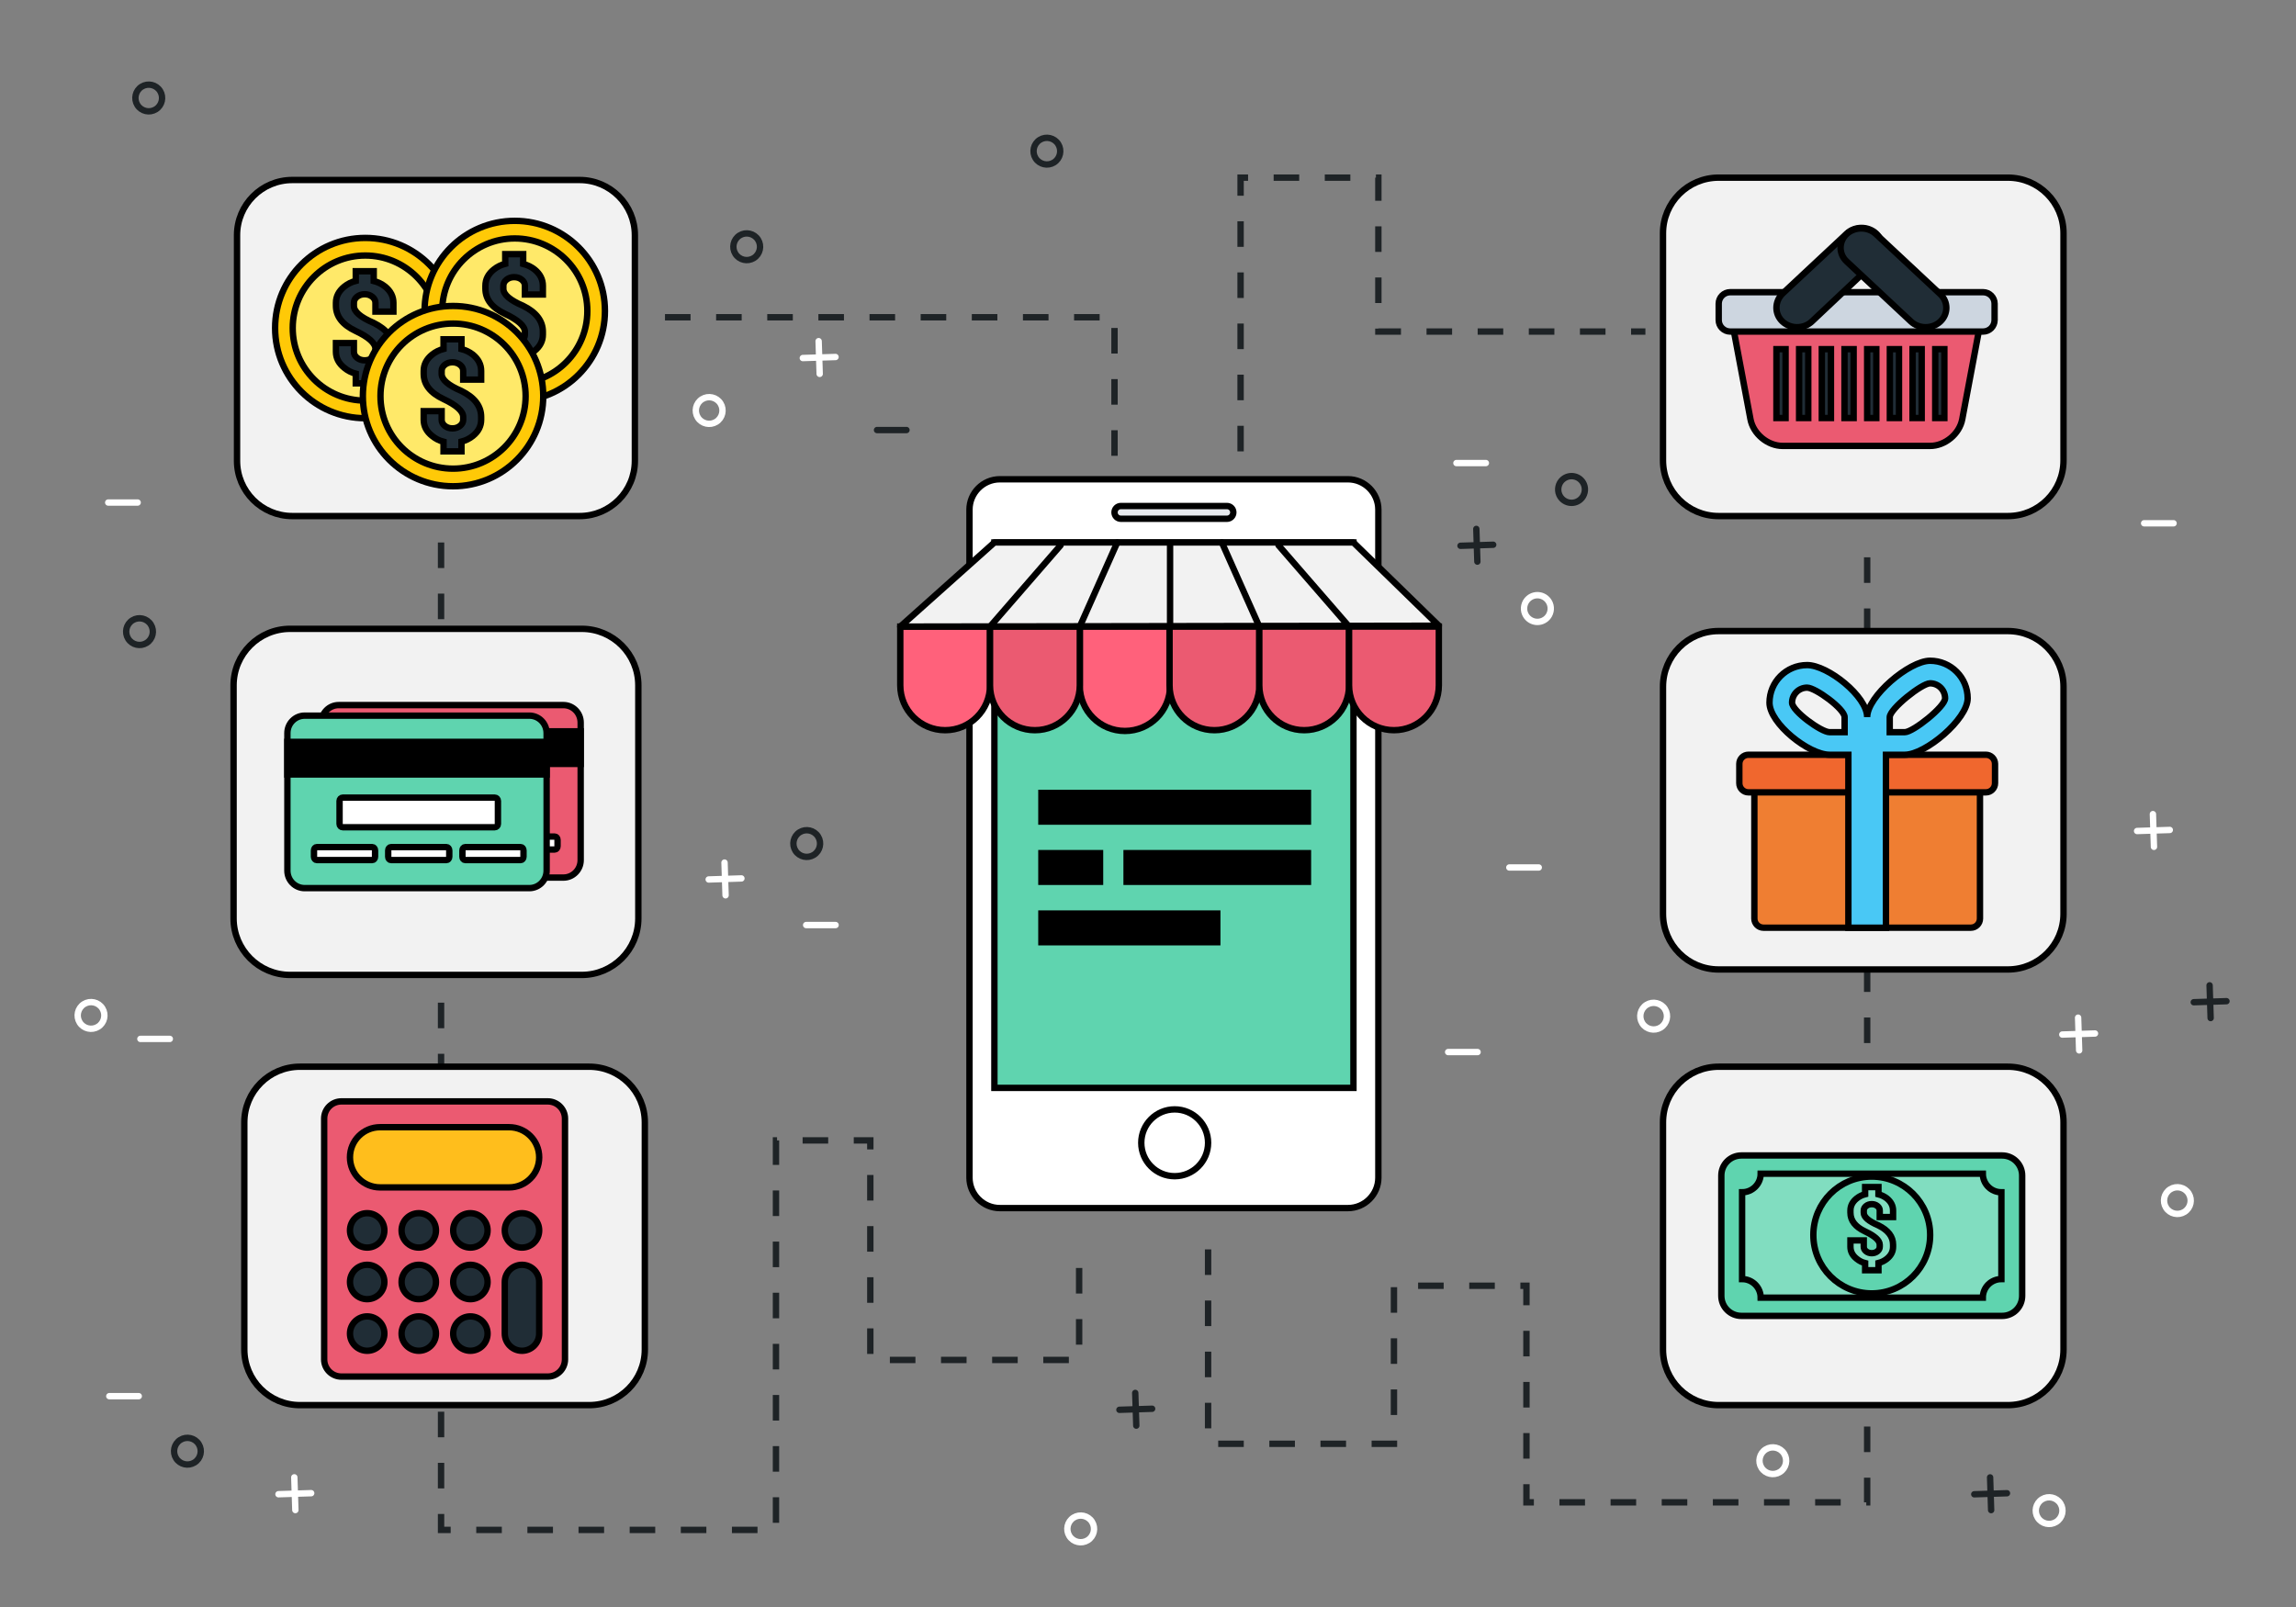 <?xml version="1.0" encoding="utf-8"?>
<!-- Generator: Adobe Illustrator 21.0.2, SVG Export Plug-In . SVG Version: 6.00 Build 0)  -->
<svg xmlns="http://www.w3.org/2000/svg" xmlns:xlink="http://www.w3.org/1999/xlink" version="1.1" x="0px" y="0px" viewBox="0 0 720 503.999" enable-background="new 0 0 720 503.999" xml:space="preserve">
<rect x="0" y="0" width="720" height="503.999" fill="#808080" stroke="none"/>
<g id="bg">
	
</g>
<g id="_x32_">
	<polyline fill="none" stroke="#1E2326" stroke-width="2" stroke-miterlimit="10" stroke-dasharray="8.018,8.018" points="   349.497,142.95 349.497,99.503 206.775,99.503  "/>
	<polyline fill="none" stroke="#1E2326" stroke-width="2" stroke-miterlimit="10" stroke-dasharray="8.018,8.018" points="   138.311,170.138 138.311,479.821 243.339,479.821 243.339,357.662 272.922,357.662 272.922,426.518 338.406,426.518    338.406,391.379  "/>
	<polyline fill="none" stroke="#1E2326" stroke-width="2" stroke-miterlimit="10" stroke-dasharray="8.018,8.018" points="   389.035,141.563 389.035,55.713 432.237,55.713 432.237,103.985 515.981,103.985  "/>
	<polyline fill="none" stroke="#1E2326" stroke-width="2" stroke-miterlimit="10" stroke-dasharray="8.018,8.018" points="   378.841,391.843 378.841,452.813 437.13,452.813 437.13,403.245 478.674,403.245 478.674,471.173 585.524,471.173 585.524,171.034     "/>
</g>
<g id="Layer_3">
	<g>
		<path fill="#F2F2F2" stroke="#000000" stroke-width="2" stroke-miterlimit="10" d="M181.759,161.85H91.658    c-9.57,0-17.328-7.758-17.328-17.328V73.78c0-9.57,7.758-17.328,17.328-17.328h90.101c9.57,0,17.328,7.758,17.328,17.328v70.741    C199.087,154.091,191.329,161.85,181.759,161.85z"/>
		<g>
			
				<ellipse fill="#FFC907" stroke="#000000" stroke-width="2" stroke-miterlimit="10" cx="114.552" cy="102.891" rx="28.28" ry="28.271"/>
			
				<ellipse fill="#FFE969" stroke="#000000" stroke-width="2" stroke-miterlimit="10" cx="114.552" cy="102.891" rx="22.759" ry="22.752"/>
			<g>
				<path fill="#202D36" stroke="#000000" stroke-width="2" stroke-miterlimit="10" d="M111.565,88.095v-3.029h5.632v3.065      c1.321,0.337,2.509,0.914,3.56,1.731c1.741,1.418,2.612,3.124,2.612,5.12v2.74h-5.632v-2.74c0-0.744-0.331-1.382-0.99-1.911      c-0.662-0.528-1.457-0.793-2.388-0.793c-0.931,0-1.728,0.264-2.388,0.793c-0.662,0.529-0.991,1.167-0.991,1.911v0.939      c0,1.802,2.058,3.582,6.173,5.336c4.143,2.043,6.216,4.76,6.216,8.149v0.901c0,1.995-0.872,3.69-2.612,5.084      c-1.051,0.841-2.238,1.43-3.56,1.766v3.065h-5.632v-3.029c-1.321-0.336-2.508-0.937-3.56-1.802      c-1.771-1.394-2.657-3.089-2.657-5.084v-2.704h5.631v2.704c0,0.745,0.329,1.382,0.991,1.911c0.66,0.528,1.457,0.793,2.388,0.793      c0.931,0,1.726-0.265,2.388-0.793c0.659-0.529,0.99-1.166,0.99-1.911v-0.901c-0.029-1.803-2.103-3.673-6.218-5.608      c-4.114-1.934-6.171-4.572-6.171-7.913v-0.903c0-1.995,0.886-3.702,2.657-5.12C109.057,89.021,110.243,88.432,111.565,88.095z"/>
			</g>
		</g>
		<g>
			
				<ellipse fill="#FFC907" stroke="#000000" stroke-width="2" stroke-miterlimit="10" cx="161.424" cy="97.534" rx="28.28" ry="28.271"/>
			
				<ellipse fill="#FFE969" stroke="#000000" stroke-width="2" stroke-miterlimit="10" cx="161.424" cy="97.535" rx="22.759" ry="22.752"/>
			<g>
				<path fill="#202D36" stroke="#000000" stroke-width="2" stroke-miterlimit="10" d="M158.436,82.738V79.71h5.632v3.065      c1.321,0.337,2.509,0.914,3.56,1.731c1.741,1.418,2.612,3.124,2.612,5.12v2.74h-5.632v-2.74c0-0.744-0.331-1.382-0.99-1.911      c-0.662-0.528-1.457-0.793-2.388-0.793c-0.931,0-1.728,0.264-2.388,0.793c-0.662,0.529-0.991,1.167-0.991,1.911v0.939      c0,1.802,2.058,3.582,6.173,5.336c4.143,2.043,6.216,4.76,6.216,8.149v0.901c0,1.995-0.872,3.69-2.612,5.084      c-1.051,0.841-2.238,1.43-3.56,1.766v3.065h-5.632v-3.029c-1.321-0.336-2.508-0.937-3.56-1.802      c-1.771-1.394-2.657-3.089-2.657-5.084v-2.704h5.631v2.704c0,0.745,0.329,1.382,0.991,1.911c0.66,0.528,1.457,0.793,2.388,0.793      c0.931,0,1.726-0.265,2.388-0.793c0.659-0.529,0.99-1.166,0.99-1.911v-0.901c-0.029-1.803-2.103-3.673-6.218-5.608      c-4.114-1.934-6.171-4.572-6.171-7.913v-0.903c0-1.995,0.886-3.702,2.657-5.12C155.928,83.665,157.114,83.076,158.436,82.738z"/>
			</g>
		</g>
		<g>
			
				<ellipse fill="#FFC907" stroke="#000000" stroke-width="2" stroke-miterlimit="10" cx="142.072" cy="124.232" rx="28.28" ry="28.272"/>
			
				<ellipse fill="#FFE969" stroke="#000000" stroke-width="2" stroke-miterlimit="10" cx="142.072" cy="124.232" rx="22.759" ry="22.752"/>
			<g>
				<path fill="#202D36" stroke="#000000" stroke-width="2" stroke-miterlimit="10" d="M139.084,109.436v-3.029h5.632v3.066      c1.321,0.337,2.509,0.914,3.56,1.73c1.741,1.419,2.612,3.125,2.612,5.121v2.74h-5.632v-2.74c0-0.744-0.33-1.383-0.99-1.912      c-0.661-0.528-1.457-0.793-2.388-0.793c-0.931,0-1.728,0.264-2.388,0.793c-0.661,0.528-0.991,1.167-0.991,1.912v0.939      c0,1.801,2.057,3.581,6.173,5.336c4.143,2.042,6.216,4.758,6.216,8.148v0.902c0,1.995-0.871,3.689-2.612,5.083      c-1.051,0.842-2.238,1.43-3.56,1.768v3.064h-5.632v-3.029c-1.321-0.337-2.507-0.937-3.559-1.803      c-1.772-1.394-2.657-3.088-2.657-5.083v-2.705h5.631v2.705c0,0.744,0.329,1.381,0.991,1.91c0.661,0.528,1.457,0.793,2.388,0.793      c0.93,0,1.726-0.265,2.388-0.793c0.66-0.529,0.99-1.166,0.99-1.91v-0.902c-0.029-1.803-2.102-3.672-6.217-5.608      c-4.114-1.934-6.171-4.573-6.171-7.914v-0.901c0-1.996,0.885-3.702,2.657-5.121      C136.577,110.362,137.762,109.773,139.084,109.436z"/>
			</g>
		</g>
	</g>
</g>
<g id="Layer_4">
	<path fill="#F2F2F2" stroke="#000000" stroke-width="2" stroke-miterlimit="10" d="M182.434,305.766H90.982   c-9.796,0-17.737-7.941-17.737-17.738v-73.072c0-9.796,7.941-17.738,17.737-17.738h91.452c9.796,0,17.738,7.941,17.738,17.738   v73.072C200.172,297.824,192.23,305.766,182.434,305.766z"/>
	<path fill-rule="evenodd" clip-rule="evenodd" fill="#EB5A71" stroke="#000000" stroke-width="2" stroke-miterlimit="10" d="   M176.674,221.136h-70.451c-2.994,0-5.42,2.456-5.42,5.485v43.127c0,3.029,2.426,5.485,5.42,5.485h70.451   c2.994,0,5.42-2.456,5.42-5.485v-43.127C182.093,223.592,179.668,221.136,176.674,221.136"/>
	<g>
		<g>
			<defs>
				<rect id="SVGID_1_" x="100.803" y="229.363" width="81.29" height="10.223"/>
			</defs>
			<use xlink:href="#SVGID_1_" overflow="visible" fill="#202D36"/>
			<clipPath id="SVGID_2_">
				<use xlink:href="#SVGID_1_" overflow="visible"/>
			</clipPath>
			
				<rect x="100.803" y="229.363" clip-path="url(#SVGID_2_)" fill-rule="evenodd" clip-rule="evenodd" stroke="#000000" stroke-width="2" stroke-miterlimit="10" width="81.29" height="10.223"/>
			<use xlink:href="#SVGID_1_" overflow="visible" fill="none" stroke="#000000" stroke-width="2" stroke-miterlimit="10"/>
		</g>
	</g>
	<path fill-rule="evenodd" clip-rule="evenodd" fill="#FFFFFF" stroke="#000000" stroke-width="2" stroke-miterlimit="10" d="   M166.822,255.105c0,0.573-0.459,1.037-1.024,1.037h-47.613c-0.566,0-1.024-0.464-1.024-1.037v-7.226   c0-0.572,0.459-1.037,1.024-1.037h47.613c0.566,0,1.024,0.465,1.024,1.037V255.105z"/>
	<path fill-rule="evenodd" clip-rule="evenodd" fill="#FFFFFF" stroke="#000000" stroke-width="2" stroke-miterlimit="10" d="   M128.292,265.396c0,0.572-0.392,1.037-0.875,1.037h-17.4c-0.483,0-0.875-0.465-0.875-1.037v-1.992c0-0.572,0.392-1.037,0.875-1.037   h17.4c0.483,0,0.875,0.465,0.875,1.037V265.396z"/>
	<path fill-rule="evenodd" clip-rule="evenodd" fill="#FFFFFF" stroke="#000000" stroke-width="2" stroke-miterlimit="10" d="   M151.566,265.396c0,0.572-0.392,1.037-0.875,1.037h-17.4c-0.483,0-0.875-0.465-0.875-1.037v-1.992c0-0.572,0.392-1.037,0.875-1.037   h17.4c0.483,0,0.875,0.465,0.875,1.037V265.396z"/>
	<path fill-rule="evenodd" clip-rule="evenodd" fill="#FFFFFF" stroke="#000000" stroke-width="2" stroke-miterlimit="10" d="   M174.84,265.396c0,0.572-0.392,1.037-0.875,1.037h-17.4c-0.483,0-0.875-0.465-0.875-1.037v-1.992c0-0.572,0.392-1.037,0.875-1.037   h17.4c0.483,0,0.875,0.465,0.875,1.037V265.396z"/>
	<path fill-rule="evenodd" clip-rule="evenodd" fill="#5FD4AF" stroke="#000000" stroke-width="2" stroke-miterlimit="10" d="   M165.995,224.444H95.544c-2.994,0-5.42,2.456-5.42,5.485v43.127c0,3.029,2.426,5.485,5.42,5.485h70.451   c2.994,0,5.42-2.456,5.42-5.485v-43.127C171.415,226.9,168.989,224.444,165.995,224.444"/>
	<g>
		<g>
			<defs>
				<rect id="SVGID_3_" x="90.124" y="232.671" width="81.29" height="10.223"/>
			</defs>
			<use xlink:href="#SVGID_3_" overflow="visible" fill="#202D36"/>
			<clipPath id="SVGID_4_">
				<use xlink:href="#SVGID_3_" overflow="visible"/>
			</clipPath>
			
				<rect x="90.124" y="232.671" clip-path="url(#SVGID_4_)" fill-rule="evenodd" clip-rule="evenodd" stroke="#000000" stroke-width="2" stroke-miterlimit="10" width="81.29" height="10.223"/>
			<use xlink:href="#SVGID_3_" overflow="visible" fill="none" stroke="#000000" stroke-width="2" stroke-miterlimit="10"/>
		</g>
	</g>
	<path fill-rule="evenodd" clip-rule="evenodd" fill="#FFFFFF" stroke="#000000" stroke-width="2" stroke-miterlimit="10" d="   M156.143,258.414c0,0.573-0.459,1.037-1.024,1.037h-47.613c-0.566,0-1.024-0.464-1.024-1.037v-7.226   c0-0.572,0.459-1.037,1.024-1.037h47.613c0.566,0,1.024,0.465,1.024,1.037V258.414z"/>
	<path fill-rule="evenodd" clip-rule="evenodd" fill="#FFFFFF" stroke="#000000" stroke-width="2" stroke-miterlimit="10" d="   M117.614,268.704c0,0.572-0.392,1.037-0.875,1.037h-17.4c-0.483,0-0.875-0.465-0.875-1.037v-1.992c0-0.572,0.392-1.037,0.875-1.037   h17.4c0.483,0,0.875,0.465,0.875,1.037V268.704z"/>
	<path fill-rule="evenodd" clip-rule="evenodd" fill="#FFFFFF" stroke="#000000" stroke-width="2" stroke-miterlimit="10" d="   M140.887,268.704c0,0.572-0.392,1.037-0.875,1.037h-17.4c-0.483,0-0.875-0.465-0.875-1.037v-1.992c0-0.572,0.392-1.037,0.875-1.037   h17.4c0.483,0,0.875,0.465,0.875,1.037V268.704z"/>
	<path fill-rule="evenodd" clip-rule="evenodd" fill="#FFFFFF" stroke="#000000" stroke-width="2" stroke-miterlimit="10" d="   M164.161,268.704c0,0.572-0.392,1.037-0.875,1.037h-17.4c-0.483,0-0.875-0.465-0.875-1.037v-1.992c0-0.572,0.392-1.037,0.875-1.037   h17.4c0.483,0,0.875,0.465,0.875,1.037V268.704z"/>
</g>
<g id="Layer_6">
	<path fill="#F2F2F2" stroke="#000000" stroke-width="2" stroke-miterlimit="10" d="M184.765,440.686H94.064   c-9.636,0-17.447-7.811-17.447-17.447v-71.242c0-9.636,7.811-17.447,17.447-17.447h90.701c9.636,0,17.447,7.811,17.447,17.447   v71.242C202.212,432.875,194.401,440.686,184.765,440.686z"/>
	<path fill="#EB5A71" stroke="#000000" stroke-width="2" stroke-miterlimit="10" d="M107.051,345.429h64.728   c2.976,0,5.394,2.419,5.394,5.393v75.516c0,2.977-2.418,5.396-5.394,5.396h-64.728c-2.976,0-5.395-2.42-5.395-5.396v-75.516   C101.656,347.842,104.075,345.429,107.051,345.429z"/>
	<path fill="#FFBE1C" stroke="#000000" stroke-width="2" stroke-miterlimit="10" d="M119.188,353.52h40.455   c5.213,0,9.44,4.226,9.44,9.44l0,0c0,5.213-4.226,9.44-9.44,9.44h-40.455c-5.213,0-9.44-4.226-9.44-9.44l0,0   C109.748,357.747,113.974,353.52,119.188,353.52z"/>
	<path fill="#202D36" stroke="#000000" stroke-width="2" stroke-miterlimit="10" d="M115.141,391.275h0.003   c2.978,0,5.392-2.414,5.392-5.392v-0.003c0-2.978-2.414-5.392-5.392-5.392h-0.003c-2.978,0-5.392,2.414-5.392,5.392v0.003   C109.748,388.861,112.162,391.275,115.141,391.275z M131.322,391.275h0.004c2.978,0,5.392-2.414,5.392-5.392v-0.003   c0-2.978-2.414-5.392-5.392-5.392h-0.004c-2.978,0-5.392,2.414-5.392,5.392v0.003C125.929,388.861,128.344,391.275,131.322,391.275   z M142.112,385.884v0.003c0,2.978,2.414,5.392,5.392,5.392h0.003c2.978,0,5.392-2.414,5.392-5.392v-0.003   c0-2.978-2.414-5.392-5.392-5.392h-0.003C144.526,380.491,142.112,382.905,142.112,385.884z M115.141,407.458h0.003   c2.978,0,5.392-2.414,5.392-5.392v0c0-2.978-2.414-5.392-5.392-5.392h-0.003c-2.978,0-5.392,2.414-5.392,5.392v0   C109.748,405.044,112.162,407.458,115.141,407.458z M131.322,407.458h0.004c2.978,0,5.392-2.414,5.392-5.392v0   c0-2.978-2.414-5.392-5.392-5.392h-0.004c-2.978,0-5.392,2.414-5.392,5.392v0C125.929,405.044,128.344,407.458,131.322,407.458z    M147.504,407.458h0.003c2.978,0,5.392-2.414,5.392-5.392v0c0-2.978-2.414-5.392-5.392-5.392h-0.003   c-2.978,0-5.392,2.414-5.392,5.392v0C142.112,405.044,144.526,407.458,147.504,407.458z M115.141,423.641h0.003   c2.978,0,5.392-2.414,5.392-5.392v-0.004c0-2.978-2.414-5.392-5.392-5.392h-0.003c-2.978,0-5.392,2.414-5.392,5.392v0.004   C109.748,421.226,112.162,423.641,115.141,423.641z M131.322,423.641h0.004c2.978,0,5.392-2.414,5.392-5.392v-0.004   c0-2.978-2.414-5.392-5.392-5.392h-0.004c-2.978,0-5.392,2.414-5.392,5.392v0.004C125.929,421.226,128.344,423.641,131.322,423.641   z M147.504,423.641h0.003c2.978,0,5.392-2.414,5.392-5.392v-0.004c0-2.978-2.414-5.392-5.392-5.392h-0.003   c-2.978,0-5.392,2.414-5.392,5.392v0.004C142.112,421.226,144.526,423.641,147.504,423.641z"/>
	<path fill="#202D36" stroke="#000000" stroke-width="2" stroke-miterlimit="10" d="M158.294,385.884v0.003   c0,2.978,2.414,5.392,5.392,5.392h0.004c2.978,0,5.392-2.414,5.392-5.392v-0.003c0-2.978-2.414-5.392-5.392-5.392h-0.004   C160.708,380.491,158.294,382.905,158.294,385.884z M163.686,423.641h0.004c2.978,0,5.392-2.414,5.392-5.392v-16.182   c0-2.978-2.414-5.392-5.392-5.392h-0.004c-2.978,0-5.392,2.414-5.392,5.392v16.182   C158.294,421.226,160.708,423.641,163.686,423.641z"/>
</g>
<g id="Layer7">
	<path fill="#F2F2F2" stroke="#000000" stroke-width="2" stroke-miterlimit="10" d="M629.646,161.85h-90.701   c-9.636,0-17.447-7.811-17.447-17.447V73.16c0-9.636,7.811-17.447,17.447-17.447h90.701c9.636,0,17.447,7.811,17.447,17.447v71.242   C647.093,154.038,639.282,161.85,629.646,161.85z"/>
	<g>
		<g>
			<path fill="#EB5A71" d="M551.797,101.522c-4.677,0-8.382,0.653-8.234,1.452s0.978,5.212,1.844,9.809l3.523,18.712     c0.865,4.596,5.4,8.357,10.077,8.357h46.253c4.677,0,9.212-3.761,10.077-8.357l3.523-18.712c0.865-4.596,1.695-9.01,1.844-9.809     c0.149-0.798-3.556-1.452-8.234-1.452H551.797z"/>
			<path fill="none" stroke="#000000" stroke-width="2" stroke-miterlimit="10" d="M551.797,101.522     c-4.677,0-8.382,0.653-8.234,1.452s0.978,5.212,1.844,9.809l3.523,18.712c0.865,4.596,5.4,8.357,10.077,8.357h46.253     c4.677,0,9.212-3.761,10.077-8.357l3.523-18.712c0.865-4.596,1.695-9.01,1.844-9.809c0.149-0.798-3.556-1.452-8.234-1.452     H551.797z"/>
		</g>
		<path fill="#CDD6E0" stroke="#000000" stroke-width="2" stroke-miterlimit="10" d="M621.875,91.64h-79.303    c-1.982,0-3.604,1.622-3.604,3.604v5.136c0,1.983,1.622,3.605,3.604,3.605h79.303c1.982,0,3.604-1.623,3.604-3.605v-5.136    C625.48,93.262,623.858,91.64,621.875,91.64z"/>
		<g>
			<path fill="#202D36" stroke="#000000" stroke-width="2" stroke-miterlimit="10" d="M558.962,100.853     c2.524,2.358,6.669,2.358,9.193,0l20.186-19.026c2.523-2.358,2.523-6.23,0-8.588c-2.523-2.356-6.668-2.356-9.192,0     l-20.186,18.859C556.439,94.622,556.439,98.496,558.962,100.853z"/>
			<path fill="#202D36" stroke="#000000" stroke-width="2" stroke-miterlimit="10" d="M599.267,100.853     c2.523,2.358,6.668,2.358,9.192,0c2.523-2.357,2.523-6.231,0-8.587l-20.186-18.858c-2.524-2.357-6.668-2.357-9.192,0     c-2.523,2.357-2.523,6.23,0,8.587L599.267,100.853z"/>
		</g>
	</g>
	
		<rect x="557.07" y="109.505" fill="#202D36" stroke="#000000" stroke-width="2" stroke-miterlimit="10" width="2.869" height="21.6"/>
	
		<rect x="564.183" y="109.505" fill="#202D36" stroke="#000000" stroke-width="2" stroke-miterlimit="10" width="2.869" height="21.6"/>
	
		<rect x="571.297" y="109.505" fill="#202D36" stroke="#000000" stroke-width="2" stroke-miterlimit="10" width="2.869" height="21.6"/>
	
		<rect x="578.411" y="109.505" fill="#202D36" stroke="#000000" stroke-width="2" stroke-miterlimit="10" width="2.869" height="21.6"/>
	
		<rect x="585.524" y="109.505" fill="#202D36" stroke="#000000" stroke-width="2" stroke-miterlimit="10" width="2.869" height="21.6"/>
	
		<rect x="592.638" y="109.505" fill="#202D36" stroke="#000000" stroke-width="2" stroke-miterlimit="10" width="2.869" height="21.6"/>
	
		<rect x="599.752" y="109.505" fill="#202D36" stroke="#000000" stroke-width="2" stroke-miterlimit="10" width="2.869" height="21.6"/>
	
		<rect x="606.865" y="109.505" fill="#202D36" stroke="#000000" stroke-width="2" stroke-miterlimit="10" width="2.869" height="21.6"/>
</g>
<g id="Layer_5">
	<path fill="#F2F2F2" stroke="#000000" stroke-width="2" stroke-miterlimit="10" d="M629.646,304.051h-90.701   c-9.636,0-17.447-7.811-17.447-17.447v-71.242c0-9.636,7.811-17.447,17.447-17.447h90.701c9.636,0,17.447,7.811,17.447,17.447   v71.242C647.093,296.239,639.282,304.051,629.646,304.051z"/>
	<g id="body_3_">
		<g>
			<path fill="#EF7E32" d="M618.033,245.556h-65.019c-1.582,0-2.865,1.283-2.865,2.865v39.664c0,1.582,1.283,2.865,2.865,2.865     h65.019c1.582,0,2.865-1.283,2.865-2.865v-39.664C620.898,246.839,619.616,245.556,618.033,245.556z"/>
		</g>
		<g>
			<path fill="none" stroke="#000000" stroke-width="2" stroke-miterlimit="10" d="M618.033,245.556h-65.019     c-1.582,0-2.865,1.283-2.865,2.865v39.664c0,1.582,1.283,2.865,2.865,2.865h65.019c1.582,0,2.865-1.283,2.865-2.865v-39.664     C620.898,246.839,619.616,245.556,618.033,245.556z"/>
		</g>
	</g>
	<g id="cover_2_">
		<g>
			<path fill="#F0672E" d="M622.75,236.71h-74.451c-1.582,0-2.865,1.283-2.865,2.865v6.062c0,1.582,1.283,2.865,2.865,2.865h74.451     c1.582,0,2.865-1.283,2.865-2.865v-6.062C625.615,237.992,624.332,236.71,622.75,236.71z"/>
		</g>
		<g>
			<path fill="none" stroke="#000000" stroke-width="2" stroke-miterlimit="10" d="M622.75,236.71h-74.451     c-1.582,0-2.865,1.283-2.865,2.865v6.062c0,1.582,1.283,2.865,2.865,2.865h74.451c1.582,0,2.865-1.283,2.865-2.865v-6.062     C625.615,237.992,624.332,236.71,622.75,236.71z"/>
		</g>
	</g>
	<g id="Rectangle_12_copy_2_">
		<g>
			<path fill="#49C8F5" d="M605.249,207.23c-6.512,0-19.725,11.176-19.725,17.688c0-6.511-12.327-16.332-18.839-16.332     c-6.512,0-11.791,5.28-11.791,11.792c0,6.512,12.327,16.332,18.839,16.332h5.896v54.24h11.791v-54.24h5.896     c6.512,0,19.724-11.175,19.724-17.688C617.04,212.511,611.761,207.23,605.249,207.23z M578.449,229.634h-4.716     c-2.604,0-11.764-6.651-11.764-9.256c0-2.604,2.112-4.716,4.717-4.716c2.605,0,11.764,6.651,11.764,9.255V229.634z      M597.316,229.634h-4.716v-4.716c0-2.604,10.045-10.611,12.65-10.611c2.605,0,4.716,2.111,4.716,4.716     C609.965,221.627,599.92,229.634,597.316,229.634z"/>
		</g>
		<g>
			<path fill="none" stroke="#000000" stroke-width="2" stroke-miterlimit="10" d="M605.249,207.23     c-6.512,0-19.725,11.176-19.725,17.688c0-6.511-12.327-16.332-18.839-16.332c-6.512,0-11.791,5.28-11.791,11.792     c0,6.512,12.327,16.332,18.839,16.332h5.896v54.24h11.791v-54.24h5.896c6.512,0,19.724-11.175,19.724-17.688     C617.04,212.511,611.761,207.23,605.249,207.23z M578.449,229.634h-4.716c-2.604,0-11.764-6.651-11.764-9.256     c0-2.604,2.112-4.716,4.717-4.716c2.605,0,11.764,6.651,11.764,9.255V229.634z M597.316,229.634h-4.716v-4.716     c0-2.604,10.045-10.611,12.65-10.611c2.605,0,4.716,2.111,4.716,4.716C609.965,221.627,599.92,229.634,597.316,229.634z"/>
		</g>
	</g>
</g>
<g id="Layer8">
	<path fill="#F2F2F2" stroke="#000000" stroke-width="2" stroke-miterlimit="10" d="M629.646,440.686h-90.701   c-9.636,0-17.447-7.811-17.447-17.447v-71.242c0-9.636,7.811-17.447,17.447-17.447h90.701c9.636,0,17.447,7.811,17.447,17.447   v71.242C647.093,432.875,639.282,440.686,629.646,440.686z"/>
	<path fill="#5FD4AF" stroke="#000000" stroke-width="2" stroke-miterlimit="10" d="M546.078,412.701h81.762   c3.474,0,6.29-2.815,6.29-6.29v-37.733c0-3.475-2.816-6.291-6.29-6.291h-81.762c-3.474,0-6.29,2.816-6.29,6.291v37.733   C539.788,409.886,542.604,412.701,546.078,412.701z"/>
	<path fill-rule="evenodd" clip-rule="evenodd" fill="#81DDC0" stroke="#000000" stroke-width="2" stroke-miterlimit="10" d="   M627.617,401.155v-27.223c-3.222,0-5.833-2.612-5.833-5.834h-69.65c0,3.222-2.612,5.834-5.834,5.834v27.223   c3.222,0,5.834,2.612,5.834,5.834h69.65C621.784,403.767,624.395,401.155,627.617,401.155z"/>
	
		<circle fill-rule="evenodd" clip-rule="evenodd" fill="#5FD4AF" stroke="#000000" stroke-width="2" stroke-miterlimit="10" cx="586.959" cy="387.33" r="18.315"/>
	<g>
		<path fill="#81DDC0" stroke="#000000" stroke-width="2" stroke-miterlimit="10" d="M584.886,374.546v-2.248h4.178v2.275    c0.98,0.25,1.861,0.678,2.641,1.284c1.292,1.053,1.938,2.319,1.938,3.8v2.033h-4.178v-2.033c0-0.552-0.245-1.026-0.734-1.418    c-0.491-0.392-1.081-0.588-1.771-0.588c-0.691,0-1.282,0.196-1.772,0.588c-0.491,0.392-0.735,0.866-0.735,1.418v0.697    c0,1.336,1.526,2.657,4.579,3.96c3.073,1.515,4.611,3.531,4.611,6.046v0.669c0,1.48-0.646,2.738-1.938,3.772    c-0.78,0.625-1.66,1.061-2.641,1.312v2.273h-4.178v-2.247c-0.98-0.25-1.859-0.696-2.64-1.338    c-1.315-1.034-1.971-2.292-1.971-3.772v-2.007h4.177v2.007c0,0.552,0.244,1.025,0.735,1.417c0.49,0.392,1.081,0.589,1.772,0.589    c0.69,0,1.28-0.197,1.771-0.589c0.489-0.393,0.734-0.865,0.734-1.417v-0.669c-0.021-1.338-1.56-2.725-4.612-4.161    c-3.052-1.436-4.578-3.393-4.578-5.873v-0.669c0-1.481,0.656-2.747,1.971-3.8C583.027,375.233,583.906,374.796,584.886,374.546z"/>
	</g>
</g>
<g id="Layer_9">
	<path fill="#FFFFFF" stroke="#000000" stroke-width="2" stroke-miterlimit="10" d="M422.712,150.311H313.543   c-5.237,0-9.524,4.288-9.524,9.524v209.528c0,5.238,4.287,9.524,9.524,9.524h109.169c5.236,0,9.524-4.286,9.524-9.524V159.835   C432.237,154.599,427.949,150.311,422.712,150.311z"/>
	
		<rect x="311.83" y="170.138" fill="#5FD4AF" stroke="#000000" stroke-width="2" stroke-miterlimit="10" width="112.597" height="171.055"/>
	<g>
		
			<ellipse fill="#FFFFFF" stroke="#000000" stroke-width="2" stroke-miterlimit="10" cx="368.366" cy="358.412" rx="10.477" ry="10.477"/>
	</g>
	<path fill="#E6E9ED" stroke="#000000" stroke-width="2" stroke-miterlimit="10" d="M386.759,160.701c0,1.104-0.896,2-2,2h-33.263   c-1.104,0-2-0.896-2-2l0,0c0-1.105,0.896-2,2-2h33.263C385.864,158.701,386.759,159.596,386.759,160.701L386.759,160.701z"/>
	<g>
		<rect x="326.575" y="248.688" stroke="#000000" stroke-width="2" stroke-miterlimit="10" width="83.58" height="8.981"/>
		<rect x="353.29" y="267.573" stroke="#000000" stroke-width="2" stroke-miterlimit="10" width="56.865" height="8.984"/>
		<rect x="326.575" y="267.573" stroke="#000000" stroke-width="2" stroke-miterlimit="10" width="18.381" height="8.984"/>
		<rect x="326.575" y="286.521" stroke="#000000" stroke-width="2" stroke-miterlimit="10" width="55.147" height="8.984"/>
	</g>
	<g>
		<g>
			<g>
				<path fill="#FF617B" stroke="#000000" stroke-width="2" stroke-miterlimit="10" d="M282.317,196.516v18.419      c0,7.771,6.3,14.073,14.074,14.073c7.772,0,14.072-6.302,14.072-14.073v-18.419H282.317z"/>
			</g>
			<g>
				<path fill="#FF617B" stroke="#000000" stroke-width="2" stroke-miterlimit="10" d="M338.613,196.516v18.58      c0,7.814,6.339,14.152,14.154,14.152c7.818,0,14.155-6.338,14.155-14.152v-18.58H338.613z"/>
			</g>
			<g>
				<path fill="#EB5A71" stroke="#000000" stroke-width="2" stroke-miterlimit="10" d="M310.463,196.516v18.419      c0,7.771,6.301,14.073,14.075,14.073c7.77,0,14.074-6.302,14.074-14.073v-18.419H310.463z"/>
			</g>
			<g>
				<path fill="#EB5A71" stroke="#000000" stroke-width="2" stroke-miterlimit="10" d="M366.761,196.516v18.419      c0,7.771,6.3,14.073,14.074,14.073c7.772,0,14.073-6.302,14.073-14.073v-18.419H366.761z"/>
			</g>
			<g>
				<path fill="#EB5A71" stroke="#000000" stroke-width="2" stroke-miterlimit="10" d="M394.909,196.516v18.419      c0,7.771,6.3,14.073,14.074,14.073c7.773,0,14.073-6.302,14.073-14.073v-18.419H394.909z"/>
			</g>
			<g>
				<path fill="#EB5A71" stroke="#000000" stroke-width="2" stroke-miterlimit="10" d="M423.056,196.516v18.419      c0,7.771,6.3,14.073,14.074,14.073c7.772,0,14.073-6.302,14.073-14.073v-18.419H423.056z"/>
			</g>
		</g>
		
			<polygon fill="#F2F2F2" stroke="#000000" stroke-width="2" stroke-linecap="round" stroke-linejoin="round" stroke-miterlimit="10" points="    282.317,196.516 311.83,170.138 424.426,170.138 451.204,196.24   "/>
		
			<line fill="none" stroke="#000000" stroke-width="2" stroke-linecap="round" stroke-linejoin="round" stroke-miterlimit="10" x1="366.922" y1="196.516" x2="366.922" y2="171.034"/>
		
			<line fill="none" stroke="#000000" stroke-width="2" stroke-linecap="round" stroke-linejoin="round" stroke-miterlimit="10" x1="338.613" y1="196.516" x2="350.356" y2="170.138"/>
		
			<line fill="none" stroke="#000000" stroke-width="2" stroke-linecap="round" stroke-linejoin="round" stroke-miterlimit="10" x1="310.463" y1="196.516" x2="332.582" y2="171.034"/>
		
			<line fill="none" stroke="#000000" stroke-width="2" stroke-linecap="round" stroke-linejoin="round" stroke-miterlimit="10" x1="394.907" y1="196.516" x2="383.163" y2="170.138"/>
		
			<line fill="none" stroke="#000000" stroke-width="2" stroke-linecap="round" stroke-linejoin="round" stroke-miterlimit="10" x1="423.056" y1="196.516" x2="400.938" y2="171.034"/>
	</g>
</g>
<g id="Layer_11">
	<g>
		
			<line fill="none" stroke="#FFFFFF" stroke-width="2" stroke-linecap="round" stroke-linejoin="round" stroke-miterlimit="10" x1="87.331" y1="468.629" x2="97.585" y2="468.301"/>
		
			<line fill="none" stroke="#FFFFFF" stroke-width="2" stroke-linecap="round" stroke-linejoin="round" stroke-miterlimit="10" x1="92.291" y1="463.335" x2="92.619" y2="473.594"/>
	</g>
	<g>
		
			<line fill="none" stroke="#1E2326" stroke-width="2" stroke-linecap="round" stroke-linejoin="round" stroke-miterlimit="10" x1="351.039" y1="442.152" x2="361.293" y2="441.824"/>
		
			<line fill="none" stroke="#1E2326" stroke-width="2" stroke-linecap="round" stroke-linejoin="round" stroke-miterlimit="10" x1="355.999" y1="436.858" x2="356.328" y2="447.117"/>
	</g>
	<g>
		
			<line fill="none" stroke="#FFFFFF" stroke-width="2" stroke-linecap="round" stroke-linejoin="round" stroke-miterlimit="10" x1="222.243" y1="275.826" x2="232.497" y2="275.498"/>
		
			<line fill="none" stroke="#FFFFFF" stroke-width="2" stroke-linecap="round" stroke-linejoin="round" stroke-miterlimit="10" x1="227.203" y1="270.533" x2="227.531" y2="280.791"/>
	</g>
	<g>
		
			<line fill="none" stroke="#1E2326" stroke-width="2" stroke-linecap="round" stroke-linejoin="round" stroke-miterlimit="10" x1="457.997" y1="171.175" x2="468.251" y2="170.847"/>
		
			<line fill="none" stroke="#1E2326" stroke-width="2" stroke-linecap="round" stroke-linejoin="round" stroke-miterlimit="10" x1="462.957" y1="165.881" x2="463.285" y2="176.14"/>
	</g>
	<g>
		
			<line fill="none" stroke="#FFFFFF" stroke-width="2" stroke-linecap="round" stroke-linejoin="round" stroke-miterlimit="10" x1="670.169" y1="260.625" x2="680.423" y2="260.297"/>
		
			<line fill="none" stroke="#FFFFFF" stroke-width="2" stroke-linecap="round" stroke-linejoin="round" stroke-miterlimit="10" x1="675.129" y1="255.331" x2="675.457" y2="265.59"/>
	</g>
	<g>
		
			<line fill="none" stroke="#FFFFFF" stroke-width="2" stroke-linecap="round" stroke-linejoin="round" stroke-miterlimit="10" x1="251.755" y1="112.291" x2="262.009" y2="111.963"/>
		
			<line fill="none" stroke="#FFFFFF" stroke-width="2" stroke-linecap="round" stroke-linejoin="round" stroke-miterlimit="10" x1="256.715" y1="106.998" x2="257.043" y2="117.256"/>
	</g>
	<g>
		
			<line fill="none" stroke="#1E2326" stroke-width="2" stroke-linecap="round" stroke-linejoin="round" stroke-miterlimit="10" x1="687.944" y1="314.323" x2="698.198" y2="313.995"/>
		
			<line fill="none" stroke="#1E2326" stroke-width="2" stroke-linecap="round" stroke-linejoin="round" stroke-miterlimit="10" x1="692.904" y1="309.029" x2="693.232" y2="319.287"/>
	</g>
	<g>
		
			<line fill="none" stroke="#FFFFFF" stroke-width="2" stroke-linecap="round" stroke-linejoin="round" stroke-miterlimit="10" x1="646.712" y1="324.463" x2="656.966" y2="324.135"/>
		
			<line fill="none" stroke="#FFFFFF" stroke-width="2" stroke-linecap="round" stroke-linejoin="round" stroke-miterlimit="10" x1="651.672" y1="319.169" x2="652" y2="329.428"/>
	</g>
	<g>
		
			<line fill="none" stroke="#1E2326" stroke-width="2" stroke-linecap="round" stroke-linejoin="round" stroke-miterlimit="10" x1="619.112" y1="468.646" x2="629.366" y2="468.318"/>
		
			<line fill="none" stroke="#1E2326" stroke-width="2" stroke-linecap="round" stroke-linejoin="round" stroke-miterlimit="10" x1="624.072" y1="463.352" x2="624.4" y2="473.611"/>
	</g>
	<g>
		
			<ellipse transform="matrix(0.846 -0.532 0.532 0.846 -233.39 101.371)" fill="none" stroke="#1E2326" stroke-width="2" stroke-linecap="round" stroke-linejoin="round" stroke-miterlimit="10" cx="59.042" cy="455.289" rx="4.191" ry="4.191"/>
	</g>
	<g>
		
			<ellipse transform="matrix(0.846 -0.532 0.532 0.846 -101.98 175.481)" fill="none" stroke="#1E2326" stroke-width="2" stroke-linecap="round" stroke-linejoin="round" stroke-miterlimit="10" cx="253.226" cy="264.535" rx="4.191" ry="4.191"/>
	</g>
	<g>
		<path fill="none" stroke="#FFFFFF" stroke-width="2" stroke-linecap="round" stroke-linejoin="round" stroke-miterlimit="10" d="    M484.889,194c-2.166,1.888-5.487,1.134-6.632-1.495c-0.712-1.636-0.262-3.624,1.085-4.794c2.161-1.878,5.473-1.133,6.623,1.49    C486.683,190.836,486.236,192.827,484.889,194z"/>
	</g>
	<g>
		<path fill="none" stroke="#1E2326" stroke-width="2" stroke-linecap="round" stroke-linejoin="round" stroke-miterlimit="10" d="    M495.597,156.656c-2.166,1.887-5.487,1.133-6.631-1.495c-0.712-1.636-0.262-3.624,1.085-4.794c2.161-1.878,5.473-1.133,6.623,1.49    C497.391,153.492,496.943,155.482,495.597,156.656z"/>
	</g>
	<g>
		
			<ellipse transform="matrix(0.846 -0.532 0.532 0.846 -158.443 366.66)" fill="none" stroke="#FFFFFF" stroke-width="2" stroke-linecap="round" stroke-linejoin="round" stroke-miterlimit="10" cx="556.406" cy="458" rx="4.191" ry="4.191"/>
	</g>
	<g>
		
			<ellipse transform="matrix(0.846 -0.532 0.532 0.846 -9.189 29.578)" fill="none" stroke="#1E2326" stroke-width="2" stroke-linecap="round" stroke-linejoin="round" stroke-miterlimit="10" cx="46.68" cy="30.719" rx="4.191" ry="4.191"/>
	</g>
	<g>
		
			<ellipse transform="matrix(0.846 -0.532 0.532 0.846 -89.934 325.284)" fill="none" stroke="#FFFFFF" stroke-width="2" stroke-linecap="round" stroke-linejoin="round" stroke-miterlimit="10" cx="518.944" cy="318.55" rx="4.191" ry="4.191"/>
	</g>
	<g>
		
			<ellipse transform="matrix(0.846 -0.532 0.532 0.846 25.285 182.169)" fill="none" stroke="#1E2326" stroke-width="2" stroke-linecap="round" stroke-linejoin="round" stroke-miterlimit="10" cx="328.453" cy="47.25" rx="4.191" ry="4.191"/>
	</g>
	<g>
		
			<ellipse transform="matrix(0.846 -0.532 0.532 0.846 -203.249 254.336)" fill="none" stroke="#FFFFFF" stroke-width="2" stroke-linecap="round" stroke-linejoin="round" stroke-miterlimit="10" cx="339.289" cy="479.519" rx="4.191" ry="4.191"/>
	</g>
	<g>
		
			<ellipse transform="matrix(0.846 -0.532 0.532 0.846 -34.344 138.28)" fill="none" stroke="#FFFFFF" stroke-width="2" stroke-linecap="round" stroke-linejoin="round" stroke-miterlimit="10" cx="222.546" cy="128.677" rx="4.191" ry="4.191"/>
	</g>
	<g>
		
			<ellipse transform="matrix(0.846 -0.532 0.532 0.846 -5.173 136.645)" fill="none" stroke="#1E2326" stroke-width="2" stroke-linecap="round" stroke-linejoin="round" stroke-miterlimit="10" cx="234.296" cy="77.29" rx="4.191" ry="4.191"/>
	</g>
	<g>
		
			<ellipse transform="matrix(0.846 -0.532 0.532 0.846 -95.454 421.679)" fill="none" stroke="#FFFFFF" stroke-width="2" stroke-linecap="round" stroke-linejoin="round" stroke-miterlimit="10" cx="683.279" cy="376.314" rx="4.191" ry="4.191"/>
	</g>
	<g>
		
			<ellipse transform="matrix(0.846 -0.532 0.532 0.846 -153.44 415.225)" fill="none" stroke="#FFFFFF" stroke-width="2" stroke-linecap="round" stroke-linejoin="round" stroke-miterlimit="10" cx="643.099" cy="473.61" rx="4.191" ry="4.191"/>
	</g>
	<g>
		
			<ellipse transform="matrix(0.846 -0.532 0.532 0.846 -98.786 53.802)" fill="none" stroke="#1E2326" stroke-width="2" stroke-linecap="round" stroke-linejoin="round" stroke-miterlimit="10" cx="43.876" cy="198.152" rx="4.191" ry="4.191"/>
	</g>
	<g>
		
			<ellipse transform="matrix(0.846 -0.532 0.532 0.846 -165.244 64.231)" fill="none" stroke="#FFFFFF" stroke-width="2" stroke-linecap="round" stroke-linejoin="round" stroke-miterlimit="10" cx="28.73" cy="318.582" rx="4.191" ry="4.191"/>
	</g>
	
		<line fill="none" stroke="#FFFFFF" stroke-width="2" stroke-linecap="round" stroke-linejoin="round" stroke-miterlimit="10" x1="672.379" y1="164.116" x2="681.607" y2="164.116"/>
	
		<line fill="none" stroke="#FFFFFF" stroke-width="2" stroke-linecap="round" stroke-linejoin="round" stroke-miterlimit="10" x1="456.722" y1="145.226" x2="465.949" y2="145.226"/>
	
		<line fill="none" stroke="#FFFFFF" stroke-width="2" stroke-linecap="round" stroke-linejoin="round" stroke-miterlimit="10" x1="473.309" y1="272.065" x2="482.536" y2="272.065"/>
	
		<line fill="none" stroke="#1E2326" stroke-width="2" stroke-linecap="round" stroke-linejoin="round" stroke-miterlimit="10" x1="275.029" y1="134.873" x2="284.257" y2="134.873"/>
	
		<line fill="none" stroke="#FFFFFF" stroke-width="2" stroke-linecap="round" stroke-linejoin="round" stroke-miterlimit="10" x1="44.023" y1="325.831" x2="53.25" y2="325.831"/>
	
		<line fill="none" stroke="#FFFFFF" stroke-width="2" stroke-linecap="round" stroke-linejoin="round" stroke-miterlimit="10" x1="34.28" y1="437.877" x2="43.507" y2="437.877"/>
	
		<line fill="none" stroke="#FFFFFF" stroke-width="2" stroke-linecap="round" stroke-linejoin="round" stroke-miterlimit="10" x1="33.939" y1="157.61" x2="43.166" y2="157.61"/>
	
		<line fill="none" stroke="#FFFFFF" stroke-width="2" stroke-linecap="round" stroke-linejoin="round" stroke-miterlimit="10" x1="252.804" y1="290.121" x2="262.031" y2="290.121"/>
	
		<line fill="none" stroke="#FFFFFF" stroke-width="2" stroke-linecap="round" stroke-linejoin="round" stroke-miterlimit="10" x1="454.125" y1="329.956" x2="463.352" y2="329.956"/>
</g>
</svg>
